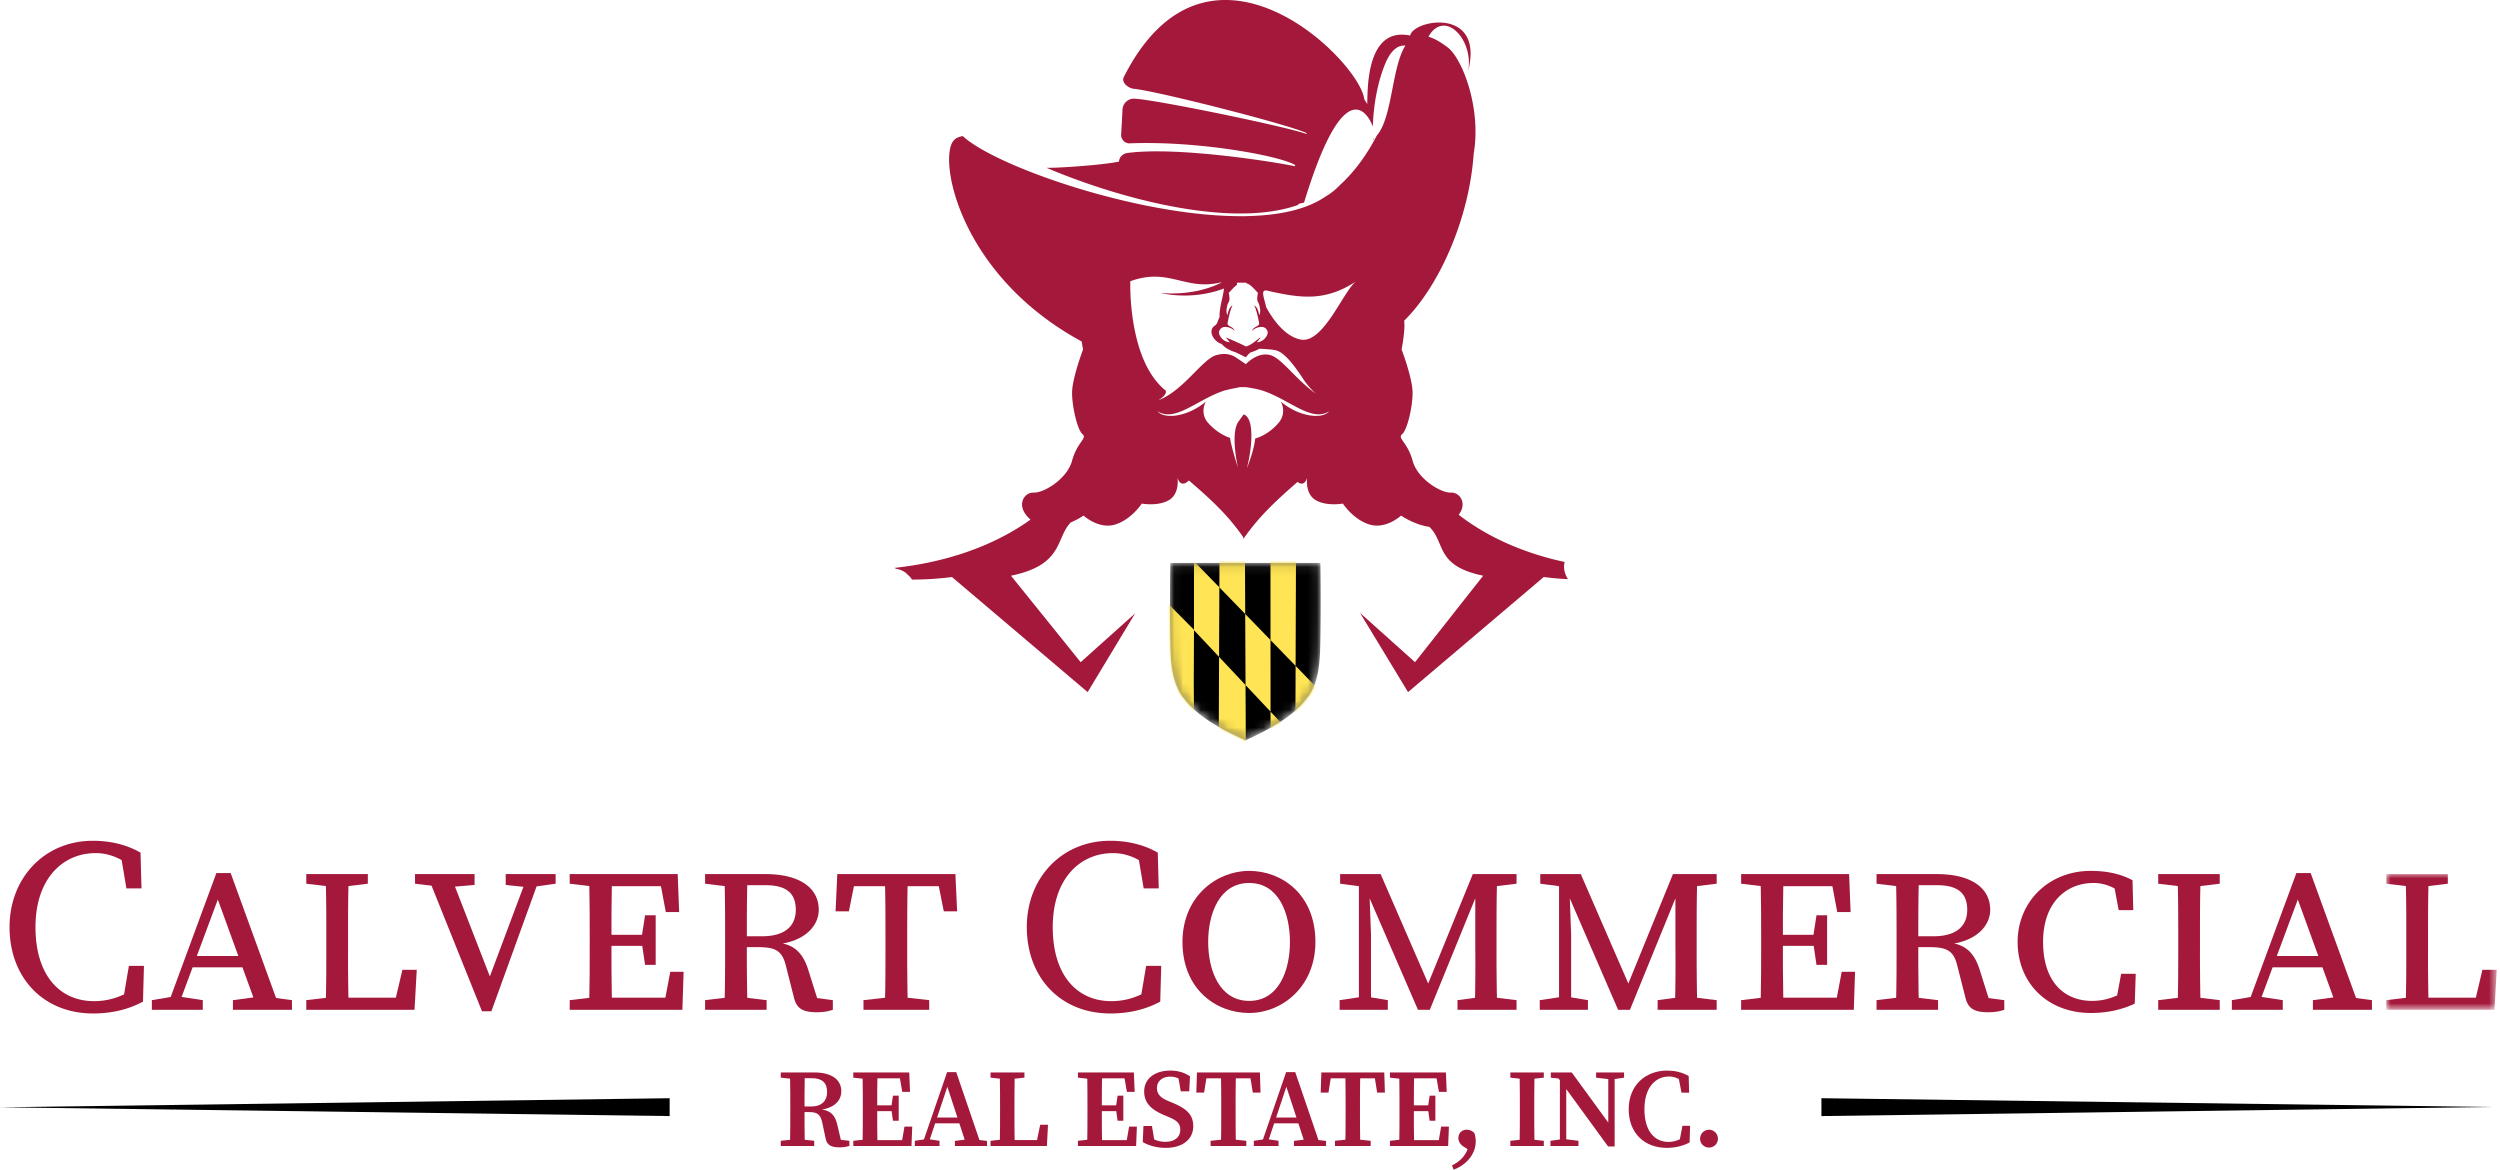 <svg width="280" height="131" xmlns="http://www.w3.org/2000/svg" xmlns:xlink="http://www.w3.org/1999/xlink"><defs><path d="M.072.05a277.526 277.526 0 000 8.487c.04 2.726.176 4.852 1.388 6.516 1.46 2.003 3.89 3.449 7.019 4.869 3.128-1.42 5.56-2.866 7.02-4.87 1.21-1.663 1.346-3.79 1.386-6.515a275.99 275.99 0 000-8.487H.072z" id="path-1"/><path d="M.072.05a277.526 277.526 0 000 8.487c.04 2.726.176 4.852 1.388 6.516 1.46 2.003 3.89 3.449 7.019 4.869 3.128-1.42 5.56-2.866 7.02-4.87 1.21-1.663 1.346-3.79 1.386-6.515a275.99 275.99 0 000-8.487H.072z" id="path-3"/><path d="M.072.05a277.526 277.526 0 000 8.487c.04 2.726.176 4.852 1.388 6.516 1.46 2.003 3.89 3.449 7.019 4.869 3.128-1.42 5.56-2.866 7.02-4.87 1.21-1.663 1.346-3.79 1.386-6.515a275.99 275.99 0 000-8.487H.072z" id="path-5"/><path d="M.072.05a277.526 277.526 0 000 8.487c.04 2.726.176 4.852 1.388 6.516 1.46 2.003 3.89 3.449 7.019 4.869 3.128-1.42 5.56-2.866 7.02-4.87 1.21-1.663 1.346-3.79 1.386-6.515a275.99 275.99 0 000-8.487H.072z" id="path-7"/><path d="M.072.05a277.526 277.526 0 000 8.487c.04 2.726.176 4.852 1.388 6.516 1.46 2.003 3.89 3.449 7.019 4.869 3.128-1.42 5.56-2.866 7.02-4.87 1.21-1.663 1.346-3.79 1.386-6.515a275.99 275.99 0 000-8.487H.072z" id="path-9"/><path d="M.072.05a277.526 277.526 0 000 8.487c.04 2.726.176 4.852 1.388 6.516 1.46 2.003 3.89 3.449 7.019 4.869 3.128-1.42 5.56-2.866 7.02-4.87 1.21-1.663 1.346-3.79 1.386-6.515a275.99 275.99 0 000-8.487H.072z" id="path-11"/><path d="M.072.05a277.526 277.526 0 000 8.487c.04 2.726.176 4.852 1.388 6.516 1.46 2.003 3.89 3.449 7.019 4.869 3.128-1.42 5.56-2.866 7.02-4.87 1.21-1.663 1.346-3.79 1.386-6.515a275.99 275.99 0 000-8.487H.072z" id="path-13"/><path d="M.072.05a277.526 277.526 0 000 8.487c.04 2.726.176 4.852 1.388 6.516 1.46 2.003 3.89 3.449 7.019 4.869 3.128-1.42 5.56-2.866 7.02-4.87 1.21-1.663 1.346-3.79 1.386-6.515a275.99 275.99 0 000-8.487H.072z" id="path-15"/><path d="M.072.05a277.526 277.526 0 000 8.487c.04 2.726.176 4.852 1.388 6.516 1.46 2.003 3.89 3.449 7.019 4.869 3.128-1.42 5.56-2.866 7.02-4.87 1.21-1.663 1.346-3.79 1.386-6.515a275.99 275.99 0 000-8.487H.072z" id="path-17"/><path id="path-19" d="M.001.03h12.371v15.198H.002z"/></defs><g id="Page-1" stroke="none" stroke-width="1" fill="none" fill-rule="evenodd"><g id="Index" transform="translate(-285 -19)"><g id="Group-101" transform="translate(285 19)"><path id="Fill-1" fill="#000" d="M0 124.017L75 125v-2z"/><path id="Fill-2" fill="#000" d="M204 125l75-1.017-75-.983z"/><g id="Group-30" transform="translate(131 63)"><g id="Group-5"><mask id="mask-2" fill="#fff"><use xlink:href="#path-1"/></mask><path d="M.073.05a277.526 277.526 0 000 8.487c.04 2.726.175 4.852 1.387 6.516 1.46 2.003 3.89 3.449 7.019 4.869 3.128-1.42 5.56-2.866 7.02-4.87 1.21-1.663 1.346-3.79 1.386-6.515a275.99 275.99 0 000-8.487H.073z" id="Fill-3" fill="#000" mask="url(#mask-2)"/></g><g id="Group-8"><mask id="mask-4" fill="#fff"><use xlink:href="#path-3"/></mask><path id="Fill-6" fill="#FFE455" mask="url(#mask-4)" d="M2.726-.143v7.726l2.81 2.99.033-7.787z"/></g><g id="Group-11"><mask id="mask-6" fill="#fff"><use xlink:href="#path-5"/></mask><path d="M-.014 10.224S.088 11.82.28 12.59c.2.798.464 1.596.883 2.302.387.652 1.472 1.726 1.472 1.726l.124.083.001-.012-.036-.024-.023-3 .024-6.13L-.13 4.65l.116 5.575z" id="Fill-9" fill="#FFE455" mask="url(#mask-6)"/></g><g id="Group-14"><mask id="mask-8" fill="#fff"><use xlink:href="#path-7"/></mask><path id="Fill-12" fill="#FFE455" mask="url(#mask-8)" d="M8.437-.143H5.581L5.57 2.786l2.895 2.982z"/></g><g id="Group-17"><mask id="mask-10" fill="#fff"><use xlink:href="#path-9"/></mask><path id="Fill-15" fill="#FFE455" mask="url(#mask-10)" d="M12.226 18.15l.253-.192-1.178-1.253.001 1.933z"/></g><g id="Group-20"><mask id="mask-12" fill="#fff"><use xlink:href="#path-11"/></mask><path d="M14.108 11.58l-.019 5.207s.915-.769 1.289-1.233c.4-.496 1.001-1.635 1.001-1.635l-2.271-2.34z" id="Fill-18" fill="#FFE455" mask="url(#mask-12)"/></g><g id="Group-23"><mask id="mask-14" fill="#fff"><use xlink:href="#path-13"/></mask><path d="M5.504 18.535l-.002-.002v.002l.531.356 2.48 1.223.017-.009-.03-6.38-2.963-3.152-.033 7.962z" id="Fill-21" fill="#FFE455" mask="url(#mask-14)"/></g><g id="Group-26"><mask id="mask-16" fill="#fff"><use xlink:href="#path-15"/></mask><path id="Fill-24" fill="#FFE455" mask="url(#mask-16)" d="M11.293-.143l.004 8.828 2.81 2.895.042-11.723z"/></g><g id="Group-29"><mask id="mask-18" fill="#fff"><use xlink:href="#path-17"/></mask><path id="Fill-27" fill="#FFE455" mask="url(#mask-18)" d="M8.5 13.726l2.801 2.98-.003-8.02-2.834-2.918z"/></g></g><g id="Group-100" transform="translate(1)"><path d="M12.897 111.364a7.704 7.704 0 01-3.363.765c-3.847 0-6.559-2.902-6.559-8.29 0-5.389 3.017-8.29 6.753-8.29.886 0 1.87.21 2.896.783l.536 3.168h1.688l-.11-4.006c-1.883-1.078-3.848-1.327-5.342-1.327-5.397 0-9.327 4.145-9.327 9.672 0 5.637 3.764 9.671 9.355 9.671 1.937 0 3.846-.386 5.59-1.326l.11-4.007h-1.687l-.54 3.187z" id="Fill-31" fill="#A4193B"/><path d="M21.045 107.072l2.352-6.325 2.297 6.325h-4.65zm3.793-9.285h-1.605l-5.118 13.877-2.106.354v1.078h5.701v-1.078l-2.37-.362 1.232-3.313h5.583l1.223 3.366-2.291.31v1.077H31.7v-1.078l-1.78-.242-5.083-13.989z" id="Fill-33" fill="#A4193B"/><path d="M43.337 111.742h-5.311a221.237 221.237 0 01-.044-5.167v-1.63c0-1.88.001-3.797.045-5.706l2.17-.264v-1.077h-6.893v1.077l2.198.265c.043 1.873.044 3.788.044 5.704v1.106c0 1.88 0 3.795-.045 5.704l-2.197.264v1.078h12.122l.25-4.476H44.07l-.734 3.122z" id="Fill-35" fill="#A4193B"/><path id="Fill-37" fill="#A4193B" d="M58.157 97.898H55.64v1.216l1.984.21-3.76 10.035-3.905-10.056 2.194-.19v-1.215h-6.67v1.077l1.85.22 5.65 14.067h1.052l5.063-13.986 2.132-.3v-1.078h-1.632z"/><path d="M73.522 111.742h-5.994c-.044-1.9-.045-3.825-.045-5.803h3.45l.314 2.128h1.19v-5.555h-1.19l-.34 2.184h-3.424c0-1.768.002-3.618.044-5.444h5.497l.547 2.901h1.495l-.166-4.255H62.805v1.077l2.198.265c.044 1.909.045 3.824.045 5.704v1.106c0 1.916-.001 3.83-.045 5.704l-2.197.264v1.078h12.62l.138-4.255H74.07l-.548 2.901z" id="Fill-39" fill="#A4193B"/><path d="M82.648 104.861c0-2.014 0-3.833.047-5.72h2.029c2.38 0 3.404.912 3.404 2.764 0 1.74-1.135 2.956-3.764 2.956h-1.716zm4.373 3.316l.913 3.593c.304 1.215 1.024 1.602 2.574 1.602.72 0 1.3-.11 1.771-.276v-1.078l-1.76-.237-.952-3.023c-.576-1.941-1.527-2.801-2.906-3.086 2.714-.476 4.04-2.121 4.04-3.767 0-2.515-2.213-4.007-5.977-4.007H77.97v1.077l2.197.265c.044 1.908.045 3.824.045 5.704v1.106c0 1.916-.001 3.83-.045 5.704l-2.197.264v1.078h6.891v-1.078l-2.169-.263a248.35 248.35 0 01-.045-5.678h.996c1.965 0 2.934.194 3.377 2.1z" id="Fill-41" fill="#A4193B"/><path d="M94.638 99.252h3.49c.044 1.904.045 3.816.045 5.692v1.106c0 1.913 0 3.825-.044 5.696l-2.419.272v1.078h7.362v-1.078l-2.419-.272a247.23 247.23 0 01-.044-5.696v-1.106c0-1.912 0-3.823.044-5.692h3.49l.562 2.818h1.494l-.194-4.172H92.777l-.194 4.172h1.494l.561-2.818z" id="Fill-43" fill="#A4193B"/><path d="M128.947 112.184l.11-4.007h-1.688l-.539 3.187a7.704 7.704 0 01-3.363.765c-3.847 0-6.559-2.902-6.559-8.29 0-5.389 3.017-8.29 6.753-8.29.886 0 1.87.21 2.895.783l.536 3.168h1.689l-.111-4.006c-1.882-1.078-3.847-1.327-5.341-1.327-5.397 0-9.327 4.145-9.327 9.672 0 5.637 3.764 9.671 9.354 9.671 1.938 0 3.847-.386 5.59-1.326" id="Fill-45" fill="#A4193B"/><path d="M138.909 112.101c-3.321 0-4.594-3.426-4.594-6.604s1.273-6.604 4.594-6.604c3.32 0 4.566 3.426 4.566 6.604s-1.245 6.604-4.566 6.604m0-14.562c-3.68 0-7.472 2.901-7.472 7.958 0 5.305 3.763 7.958 7.472 7.958 3.68 0 7.417-2.929 7.417-7.958 0-5.333-3.764-7.958-7.417-7.958" id="Fill-47" fill="#A4193B"/><path d="M168.853 112.018l-2.197-.267a247.222 247.222 0 01-.045-5.701v-1.106c0-1.915 0-3.83.044-5.701l2.198-.268v-1.077h-4.899l-4.996 12.257-5.327-12.257h-4.538v1.077l2.103.28v12.439l-2.159.324v1.078h5.397v-1.078l-1.882-.313v-7.01l-.15-4.077 5.408 12.478h1.329l5.092-12.484v5.355c.022 1.984.008 3.913-.027 5.79l-1.966.261v1.078h6.615v-1.078z" id="Fill-49" fill="#A4193B"/><path d="M191.268 112.018l-2.196-.267a247.228 247.228 0 01-.045-5.701v-1.106c0-1.915 0-3.83.044-5.701l2.197-.268v-1.077h-4.898l-4.996 12.257-5.327-12.257h-4.538v1.077l2.103.28v12.439l-2.159.324v1.078h5.397v-1.078l-1.882-.313v-7.01l-.15-4.077 5.408 12.478h1.329l5.092-12.484v5.355c.022 1.984.008 3.913-.027 5.79l-1.966.261v1.078h6.614v-1.078z" id="Fill-51" fill="#A4193B"/><path d="M204.724 111.742h-5.995c-.043-1.9-.044-3.825-.044-5.803h3.45l.313 2.128h1.19v-5.555h-1.19l-.34 2.184h-3.423c0-1.768.001-3.618.044-5.444h5.497l.547 2.901h1.495l-.166-4.255h-12.095v1.077l2.197.265c.044 1.909.045 3.824.045 5.704v1.106c0 1.916 0 3.83-.044 5.704l-2.198.264v1.078h12.62l.139-4.255h-1.495l-.547 2.901z" id="Fill-53" fill="#A4193B"/><path d="M215.565 104.861h-1.715c0-2.014 0-3.833.046-5.72h2.03c2.38 0 3.403.912 3.403 2.764 0 1.74-1.134 2.956-3.764 2.956zm5.203 3.897c-.575-1.941-1.526-2.801-2.905-3.086 2.714-.476 4.04-2.121 4.04-3.767 0-2.515-2.214-4.007-5.978-4.007h-6.753v1.077l2.197.265c.044 1.908.045 3.824.045 5.704v1.106c0 1.916 0 3.83-.044 5.704l-2.197.264v1.078h6.89v-1.078l-2.168-.263a248.364 248.364 0 01-.045-5.678h.996c1.965 0 2.934.194 3.376 2.1l.914 3.593c.304 1.215 1.024 1.602 2.573 1.602.72 0 1.301-.11 1.772-.276v-1.078l-1.76-.237-.953-3.023z" id="Fill-55" fill="#A4193B"/><path d="M236.12 111.481a6.65 6.65 0 01-2.788.62c-3.238 0-5.507-2.238-5.507-6.604 0-4.421 2.601-6.604 5.673-6.604.667 0 1.48.156 2.338.616l.457 2.423h1.633l-.083-3.343c-1.688-.912-3.487-1.05-4.677-1.05-4.732 0-8.192 3.481-8.192 7.958 0 4.587 3.321 7.958 8.22 7.958 1.688 0 3.404-.331 4.898-1.05l.11-3.343h-1.632l-.45 2.42z" id="Fill-57" fill="#A4193B"/><path d="M242.88 97.898h-2.16v1.077l2.198.265c.044 1.908.044 3.824.044 5.704v1.106c0 1.916 0 3.831-.044 5.703l-2.197.265v1.078h6.89v-1.078l-2.168-.263a247.527 247.527 0 01-.045-5.705v-1.106c0-1.916 0-3.832.044-5.705l2.17-.264v-1.077h-4.733z" id="Fill-59" fill="#A4193B"/><path d="M254.003 107.072l2.352-6.325 2.297 6.325h-4.65zm3.793-9.285h-1.605l-5.118 13.877-2.105.354v1.078h5.701v-1.078l-2.37-.362 1.231-3.313h5.584l1.222 3.366-2.291.31v1.077h6.614v-1.078l-1.78-.242-5.083-13.989z" id="Fill-61" fill="#A4193B"/><g id="Group-65" transform="translate(266.262 97.868)"><mask id="mask-20" fill="#fff"><use xlink:href="#path-19"/></mask><path d="M10.767 10.751l-.734 3.123H4.721a221.69 221.69 0 01-.043-5.168v-1.63c0-1.88.001-3.797.045-5.705l2.17-.264V.03H0v1.078l2.198.265c.043 1.872.044 3.788.044 5.704V8.18c0 1.88-.001 3.796-.045 5.704L0 14.149v1.078h12.122l.249-4.477h-1.605z" id="Fill-63" fill="#A4193B" mask="url(#mask-20)"/></g><path d="M89.838 123.926h-.73c0-1.123.001-2.146.022-3.167h.804c1.152 0 1.702.525 1.702 1.545 0 .901-.51 1.622-1.798 1.622zm2.958 2.119c-.24-1.07-.667-1.608-1.724-1.777 1.53-.257 2.156-1.13 2.156-2.032 0-1.333-1.1-2.122-3.03-2.122h-3.752v.584l1.045.113c.021 1.05.022 2.106.022 3.153v.539c0 1.064-.001 2.118-.021 3.152l-1.046.114v.583h3.747v-.583l-1.065-.116c-.02-1.01-.02-2.034-.02-3.1h.534c.886 0 1.269.278 1.454 1.198l.368 1.727c.136.772.617 1.025 1.534 1.025.474 0 .722-.045 1.133-.151v-.583l-.955-.107-.38-1.617z" id="Fill-66" fill="#A4193B"/><path d="M100.039 127.695h-2.77c-.021-1.052-.022-2.12-.022-3.245h1.614l.152 1.07h.642v-2.806h-.642l-.161 1.083h-1.605c0-1.02.003-2.03.023-3.02h2.52l.263 1.511h.87l-.088-2.174h-6.267v.584l1.046.114c.02 1.05.021 2.105.021 3.152v.539c0 1.064 0 2.118-.021 3.152l-1.046.114v.583h6.516l.087-2.174h-.87l-.262 1.517z" id="Fill-68" fill="#A4193B"/><path d="M103.955 125.162l1.148-3.446 1.129 3.446h-2.277zm2.143-5.087h-1.02l-2.596 7.543-1.023.15v.584h2.769v-.583l-1.089-.16.6-1.799h2.705l.601 1.835-1.095.137v.57h3.599v-.57l-.852-.1-2.599-7.607z" id="Fill-70" fill="#A4193B"/><path d="M115.148 127.686h-2.508c-.02-1.044-.02-2.077-.02-2.962v-.76c0-1.052 0-2.106.02-3.148l1.097-.118v-.584h-3.797v.584l1.046.113c.02 1.04.021 2.095.021 3.153v.67c0 .946 0 1.98-.02 3.02l-1.047.115v.583h6.313l.124-2.385h-.874l-.355 1.719z" id="Fill-72" fill="#A4193B"/><path d="M125.198 127.695h-2.77a163.6 163.6 0 01-.02-3.245h1.613l.152 1.07h.641v-2.806h-.641l-.162 1.083h-1.604c0-1.02.002-2.03.022-3.02h2.521l.262 1.511h.87l-.087-2.174h-6.267v.584l1.045.114c.02 1.05.022 2.105.022 3.152v.539c0 1.064-.001 2.118-.022 3.152l-1.045.114v.583h6.516l.087-2.174h-.87l-.263 1.517z" id="Fill-74" fill="#A4193B"/><path d="M130.386 123.54l-.536-.228c-.82-.338-1.271-.738-1.271-1.457 0-.803.651-1.27 1.49-1.27.342 0 .634.066.926.207l.249 1.436h.947l.088-1.678c-.571-.397-1.33-.645-2.191-.645-1.735 0-2.941.888-2.941 2.348 0 1.321.857 2.05 2.226 2.634l.5.213c.913.377 1.316.705 1.316 1.435 0 .818-.629 1.346-1.66 1.346a2.82 2.82 0 01-1.261-.268l-.247-1.499h-.956l-.075 1.794c.645.4 1.626.653 2.559.653 1.918 0 3.094-.967 3.094-2.432 0-1.213-.643-1.915-2.257-2.59" id="Fill-76" fill="#A4193B"/><path d="M140.11 120.114h-7.05l-.072 2.26h.87l.256-1.598h1.64c.022 1.062.023 2.129.023 3.188v.539c0 1.06 0 2.113-.021 3.144l-1.17.122v.583h4v-.583l-1.175-.121c-.02-1.048-.022-2.101-.022-3.15v-.534a160 160 0 01.023-3.188h1.645l.256 1.599h.865l-.067-2.26z" id="Fill-78" fill="#A4193B"/><path d="M141.925 125.162l1.148-3.446 1.129 3.446h-2.277zm2.143-5.087h-1.02l-2.596 7.543-1.023.15v.584h2.769v-.583l-1.09-.16.6-1.799h2.706l.601 1.835-1.095.137v.57h3.599v-.57l-.852-.1-2.6-7.607z" id="Fill-80" fill="#A4193B"/><path d="M151.356 120.114h-4.367l-.071 2.26h.87l.255-1.598h1.641c.021 1.062.023 2.129.023 3.188v.539c0 1.06-.001 2.113-.022 3.144l-1.17.122v.583h4.001v-.583l-1.176-.121a161.98 161.98 0 01-.021-3.15v-.534a160 160 0 01.022-3.188h1.646l.255 1.599h.866l-.068-2.26h-2.684z" id="Fill-82" fill="#A4193B"/><path d="M160.146 127.695h-2.77a163.6 163.6 0 01-.021-3.245h1.614l.152 1.07h.641v-2.806h-.641l-.162 1.083h-1.604c0-1.02.002-2.03.022-3.02h2.521l.262 1.511h.87l-.087-2.174h-6.268v.584l1.046.114c.02 1.05.022 2.105.022 3.152v.539c0 1.064-.001 2.118-.022 3.152l-1.046.114v.583h6.517l.087-2.174h-.87l-.263 1.517z" id="Fill-84" fill="#A4193B"/><path d="M163.27 126.53c-.571 0-.93.412-.93.93 0 .33.16.689.584.959l.446.284c-.294.812-.898 1.397-1.744 1.828l.174.469c1.19-.406 2.482-1.566 2.482-3.166a2.77 2.77 0 00-.16-.948c-.306-.277-.565-.356-.853-.356" id="Fill-86" fill="#A4193B"/><path d="M169.187 120.114h-1.03v.584l1.046.114c.02 1.05.021 2.105.021 3.152v.539c0 1.064-.001 2.118-.021 3.152l-1.046.114v.583h3.751v-.583l-1.05-.113c-.02-1.05-.022-2.107-.022-3.158v-.534c0-1.064.002-2.12.022-3.153l1.05-.113v-.584h-2.721z" id="Fill-88" fill="#A4193B"/><path id="Fill-90" fill="#A4193B" d="M179.127 120.114h-1.365v.584l1.365.16v4.871l-4.092-5.615h-2.344v.588l.87.092.147.202v6.623l-1.057.15v.583h3.135v-.583l-1.365-.168v-5.626l4.688 6.432h.731v-7.552l1.057-.157v-.584h-1.057z"/><path d="M187.142 127.602c-.426.199-.86.293-1.28.293-1.518 0-2.686-1.181-2.686-3.657 0-2.48 1.26-3.67 2.76-3.67.355 0 .718.081 1.094.282l.298 1.525h.854l-.05-1.864c-.79-.444-1.61-.606-2.418-.606-2.38 0-4.3 1.612-4.3 4.328 0 2.72 1.81 4.328 4.262 4.328.97 0 1.838-.22 2.562-.614l.05-1.855h-.854l-.292 1.51z" id="Fill-92" fill="#A4193B"/><path d="M190.41 126.53c-.559 0-1 .457-1 1.01 0 .54.441.987 1 .987a.992.992 0 00.998-.988c0-.552-.44-1.009-.999-1.009" id="Fill-94" fill="#A4193B"/><path d="M152.743 15.751l.173-.289a2.067 2.067 0 01-.102.08l-.07.21z" id="Fill-96" fill="#A4193B"/><path d="M125.595 31.499c4.28-1.562 6.124 1.05 10 .157a.586.586 0 01.212-.014c-1.155.592-3.465 1.443-6.87 1.174 3.23.667 5.785.016 7.146-.503-.065.828-.557 2.237-.486 3.189-.27.537-.223.758-.537.968-.846.565-.111 1.771.69 2.027.2.064.363.567 1.662.967a239.5 239.5 0 011.129.555c.241-.333.492-.536.556-.555.425-.131.728-.273.951-.407.5.027 1.325.078 1.58.129.372.074 1.193 0 3.245 3.129.522.796 1.032 1.363 1.502 1.766-2.133-1.46-3.808-3.953-5.097-4.309-1.465-.405-2.74 1.016-2.74 1.016l-1.104-.744c-.487-.33-1.202-.548-2.203-.272-1.558.43-3.68 3.983-6.493 5.058 1.099-.684.84-1.098.77-1.128-4.23-3.446-3.913-12.203-3.913-12.203m10.889 4.725c.049-.336.35-1.79.584-2.024-.476.17-.588 1.098-.588 1.098s-.269-.347.03-1.252c.095-.284.304-.258.111-1.245.34-.347.6-.675.917-.891l.004-.25h1.033v.057c.525.16.843.605 1.313 1.084-.193.987.017.96.11 1.245.3.905.031 1.252.031 1.252s-.112-.928-.588-1.098c.235.234.535 1.688.584 2.024.049.337-.72.362-.773.842.222-.343 1.104-.634 1.484-.299.024.038.61.439-.132 1.198-.248.254-.58.34-.794.369-.128.017.56-.627.306-.507-.222.104-.91.81-1.57.984-.475-.277-1.988-.907-2.153-.984-.255-.12.434.524.306.507-.214-.03-.546-.115-.794-.369-.742-.759-.155-1.16-.132-1.198.38-.335 1.262-.044 1.484.299-.053-.48-.822-.505-.773-.842m4.5-3.66c3.874.893 6.507 1.17 9.93-1.065-1.366.887-3.653 7.016-6.227 6.532-1.885-.355-3.27-2.506-3.876-3.633-.237-1.11-.71-2.038.173-1.834m1.483 12.428c.368.763.37 1.655-.313 2.425-.76.857-1.644 1.424-2.57 1.697-.131 1.15-.59 2.471-.944 3.358.528-1.957.963-5.6-.347-6.062l-.583.804c-.946 1.326-.06 5.162-.06 5.162-.234-.701-.802-2.626-.883-3.33-.853-.292-1.678-.834-2.412-1.63-.698-.755-.681-1.661-.313-2.424-1.983 1.669-4.604 2.018-5.397 1.073 1.689 1.068 3.699-.622 6.116-1.769.414-.196.84-.376 1.278-.524.438-.148 1.872-.415 1.872-.415h.616s1.212.181 1.786.363c.574.182 1.127.423 1.66.685 2.317 1.14 4.255 2.695 5.891 1.66-.793.945-3.414.596-5.397-1.073M99.448 63.717c.357.07.687.214.99.43l.488.466c.082.094.153.194.214.3a35.191 35.191 0 004.479-.286l15.198 12.889 5.317-8.818-6.1 5.465-7.805-9.683c5.926-1.23 4.96-4.144 6.689-5.964.85-.36 1.44-.772 1.44-.772s1.68 1.565 3.526 1.006c1.847-.559 2.997-2.347 2.997-2.347s1.816.335 3.048-.391c1.23-.727.951-2.515.951-2.515s.283 1.27 1.28.314c2.034 1.782 4.183 3.596 6.094 6.373v.186c1.901-2.76 4.037-4.592 6.061-6.393.84.623 1.086-.48 1.086-.48s-.28 1.788.952 2.515c1.231.726 3.048.391 3.048.391s1.15 1.788 2.996 2.347c1.847.559 3.526-1.006 3.526-1.006s1.499 1.047 3.161 1.26c1.854 1.784.617 4.352 6.033 5.476l-7.633 9.683-6.161-5.52 5.378 8.873 15.198-12.889c.86.112 1.764.195 2.715.241a2.739 2.739 0 01-.4-.975 2.17 2.17 0 01.026-.95c-5.63-1.22-9.462-3.421-11.864-5.286 1.007-1.336.076-2.53-.856-2.484-1.12.056-3.75-1.508-4.31-3.576-.56-2.068-1.735-2.515-1.175-2.962.56-.447 1.175-3.017 1.175-4.638 0-1.62-1.231-4.862-1.231-4.862s.44-2.2.284-3.216c3.821-3.73 7.277-11.281 7.789-18.68.684-3.998-.463-8.18-1.743-10.446l-.002-.003a1.17 1.17 0 00-.087-.151c-.359-.607-.725-1.062-1.06-1.318-.845-.643-1.562-1.032-2.174-1.213 1.835-3.2 5.153.443 4.43 3.914 1.903-7.301-6.156-5.826-6.473-4.038-5.167-1.084-4.722 6.716-4.82 7.664a7.146 7.146 0 00-.32-.511c-.454-4.297-17.473-21.23-26.938-2.507-.306.604.486 1.254 1.16 1.32 2.579.256 17.096 3.937 19.321 4.954l-.038.094c-2.31-.834-16.747-3.812-19.24-3.947a1.28 1.28 0 00-1.348 1.217c-.046.947-.097 1.89-.153 2.777-.035.551.406 1.031.959 1.01 7.738-.304 16.871 1.41 18.536 2.43l-.038.134c-1.865-.41-12.973-2.238-18.731-1.488-.513.066-.93.443-.965.962v.001c-1.502.348-6.455.722-8.116.7 5.727 2.443 14.099 4.987 21.156 5.113v.004l.19-.002.083.002v-.002l.965-.006c1.62-.04 3.157-.222 4.554-.579v.007l.063-.023c.404-.105.796-.224 1.175-.36l.035-.106c.181-.057.374-.105.62-.144 5.006-16.445 7.71-8.51 7.71-8.51s.001-3.72 1.386-7.058c.664-1.598 1.484-2.087 2.252-2.023-1.535 2.42-1.445 8.071-3.202 10.078-.219.422-.443.828-.674 1.218-1.035 1.747-2.189 3.169-3.437 4.31a7.336 7.336 0 01-1.654 1.317c-2.129 1.462-5.246 2.105-8.83 2.176v.005h-.967c-11.55-.092-27.274-5.66-30.798-8.965-.45.06-.816.227-1.063.535-1.69 2.109.667 15.031 14.374 22.465.077.513.153.89.153.89s-1.232 3.24-1.232 4.861c0 1.62.616 4.191 1.176 4.638.56.447-.616.894-1.176 2.962-.56 2.068-3.19 3.632-4.31 3.576-1.056-.052-2.112 1.488-.344 3.024-3.031 2.17-7.94 4.613-15.261 5.41.096.04.193.077.292.11" id="Fill-98" fill="#A4193B"/></g></g></g></g></svg>